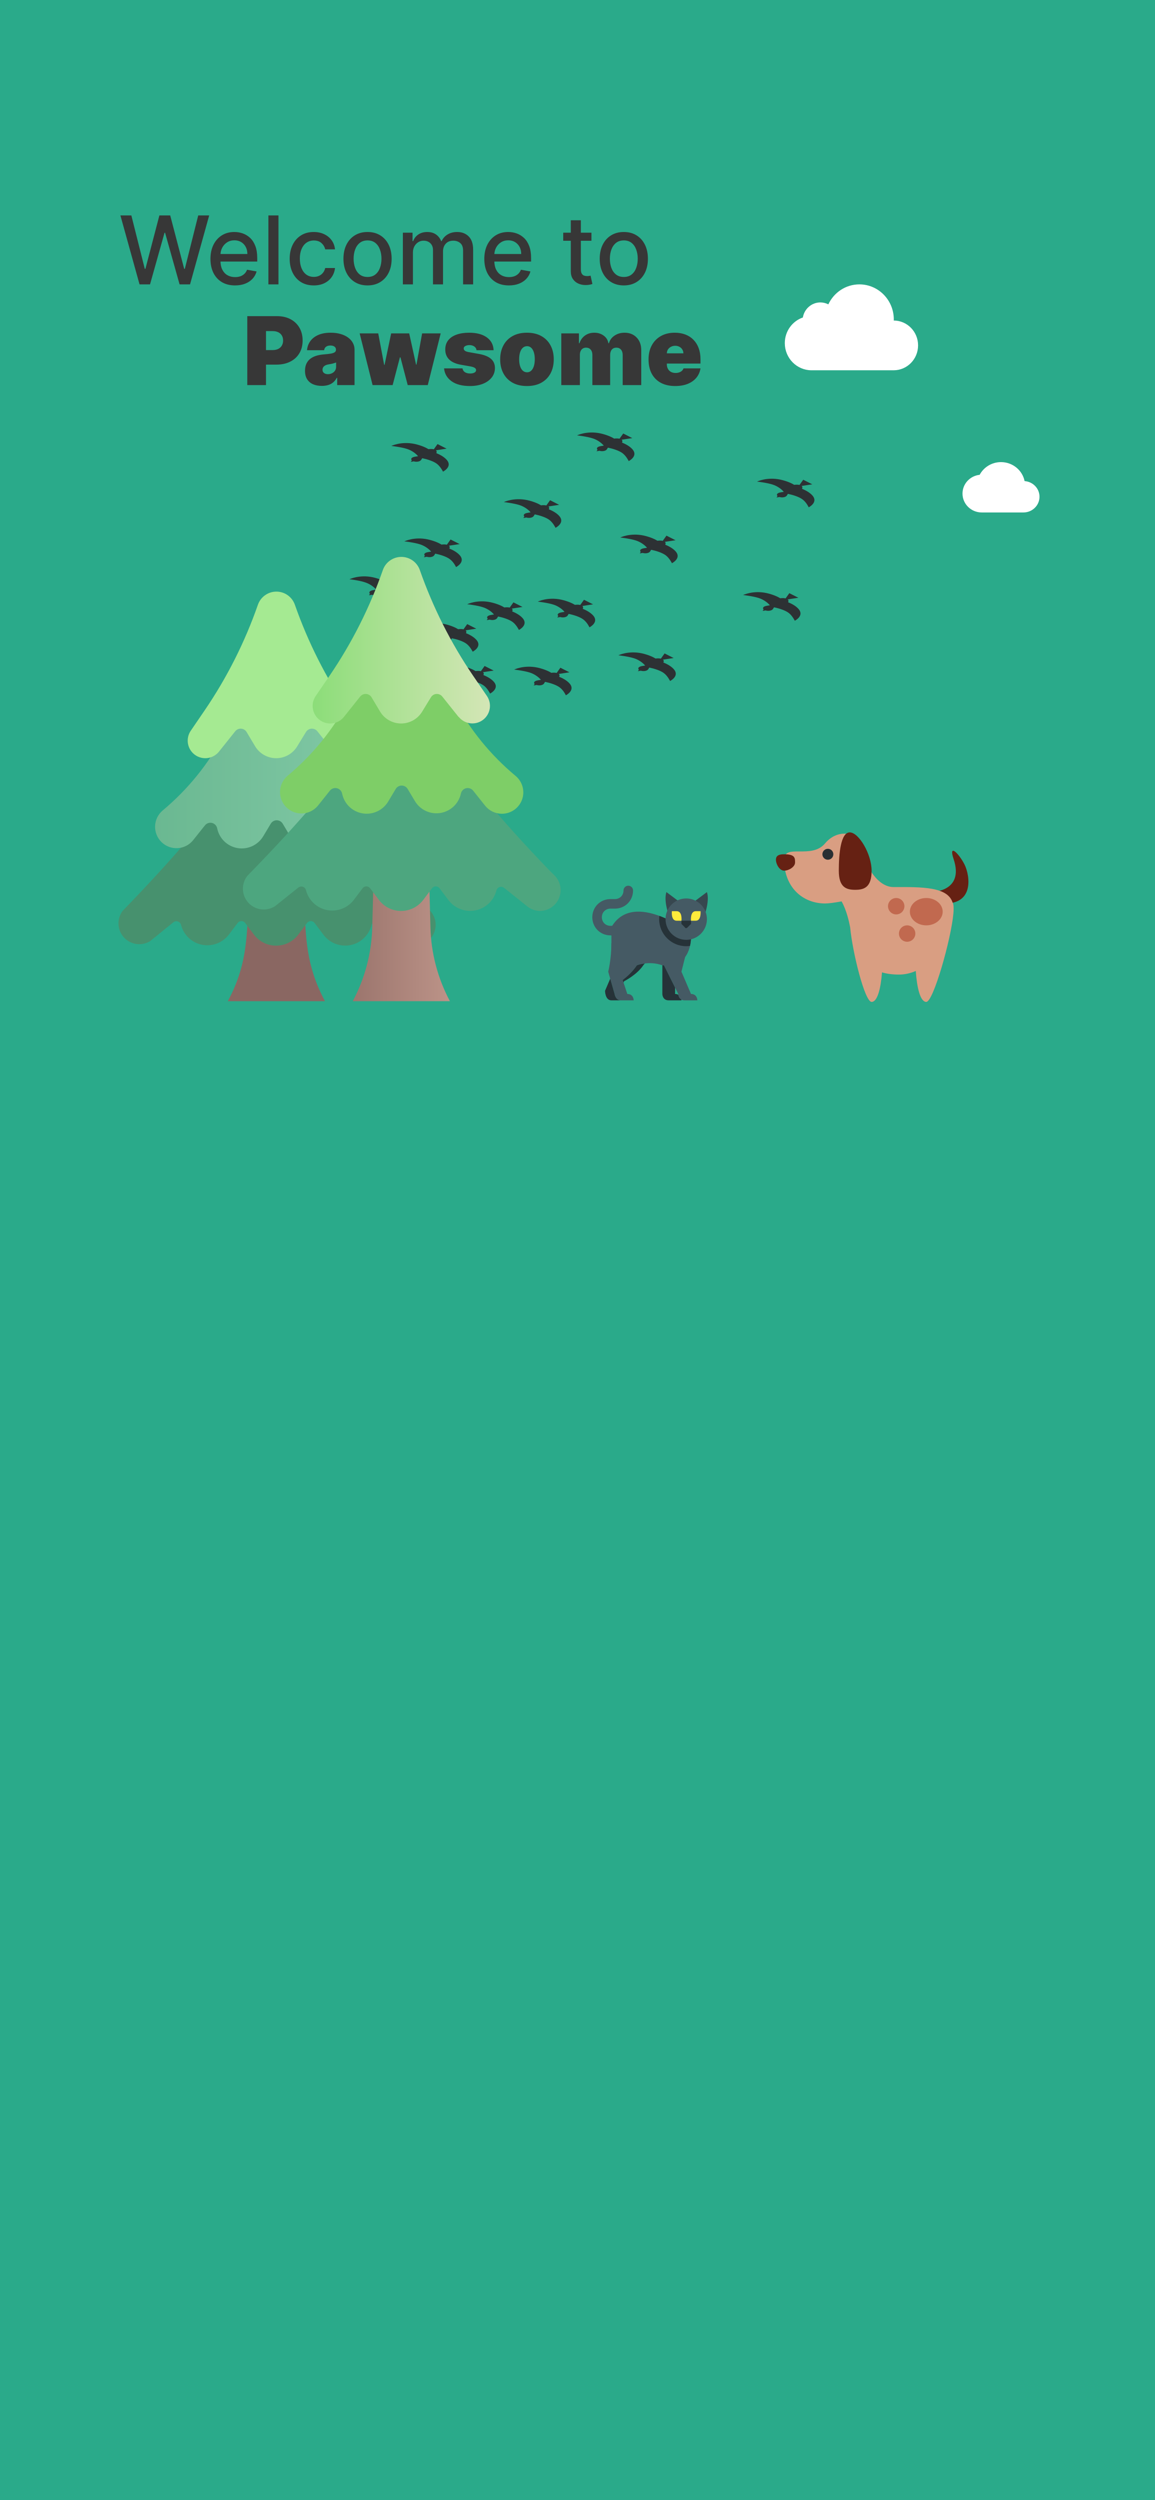 <svg width="390" height="844" viewBox="0 0 390 844" fill="none" xmlns="http://www.w3.org/2000/svg">
<rect x="0" y="0" width="390" height="844" fill="#333333" stroke="none"/>
<g clip-path="url(#clip0_14_158)">
    <defs>
        <linearGradient id="paint0_linear_14_158" x1="52.144" y1="257.13" x2="134.508" y2="257.13" gradientUnits="userSpaceOnUse">
            <stop stop-color="#6AB891"/>
            <stop offset="1" stop-color="#85CBA9"/>
        </linearGradient>
        <linearGradient id="paint1_linear_14_158" x1="119.109" y1="316.899" x2="151.923" y2="316.899" gradientUnits="userSpaceOnUse">
            <stop stop-color="#9B756D"/>
            <stop offset="1" stop-color="#BC9388"/>
        </linearGradient>
        <linearGradient id="paint2_linear_14_158" x1="105.608" y1="216.112" x2="165.424" y2="216.112" gradientUnits="userSpaceOnUse">
            <stop stop-color="#8CDD79"/>
            <stop offset="1" stop-color="#D4E6B6"/>
        </linearGradient>
        <clipPath id="clip0_14_158">
            <rect width="390" height="844" fill="white"/>
        </clipPath>
    </defs>
<rect width="390" height="844" fill="white"/>
<rect width="390" height="844" fill="#2AAA8A"/>
<path d="M301.782 108.204C301.782 108.083 301.802 107.963 301.802 107.842C301.802 101.297 296.597 96 290.177 96C285.546 96 281.567 98.759 279.699 102.747C278.885 102.334 277.971 102.092 277.006 102.092C274.042 102.092 271.571 104.297 271.098 107.177C267.542 108.406 265 111.819 265 115.837C265 120.892 269.029 124.99 273.992 125H301.792C306.333 124.98 310 121.224 310 116.602C310.01 111.97 306.323 108.214 301.782 108.204V108.204Z" fill="white"/>
<path d="M345.968 162.412C345.231 158.757 341.943 156 338 156C334.869 156 332.155 157.742 330.796 160.287C327.54 160.632 325 163.337 325 166.625C325 170.147 327.909 173 331.5 173H345.583C348.573 173 351 170.62 351 167.688C351 164.882 348.774 162.609 345.968 162.412Z" fill="white"/>
<path d="M134.694 227.383C133.561 226.502 131.422 225.831 129.786 225.495C129.577 225.495 129.535 226.124 128.947 226.418C128.402 226.712 127.521 226.754 126.892 226.544L125.886 226.712L126.221 226.208C125.886 225.873 125.969 225.453 126.515 225.202C127.102 224.908 128.36 224.866 128.318 224.782C127.647 223.985 126.305 222.895 124.585 222.349C122.698 221.678 119.342 221.301 119.342 221.301C119.342 221.301 122.656 219.665 127.228 220.63C129.661 221.175 131.212 221.972 131.884 222.391C132.555 222.307 133.184 222.307 133.687 222.433L134.945 220.672L138.007 222.224L134.358 222.769C134.652 223.021 134.694 223.356 134.484 223.734C135.323 224.069 137.001 224.824 138.049 226.041C140.021 228.347 136.749 229.983 136.749 229.983C136.749 229.983 135.994 228.306 134.694 227.383V227.383Z" fill="#2D3134"/>
<path d="M189.012 232.081C187.879 231.2 185.74 230.529 184.104 230.193C183.894 230.193 183.853 230.822 183.265 231.116C182.72 231.409 181.839 231.451 181.21 231.242L180.203 231.409L180.539 230.906C180.203 230.571 180.287 230.151 180.833 229.899C181.42 229.606 182.678 229.564 182.636 229.48C181.965 228.683 180.623 227.592 178.903 227.047C176.974 226.418 173.618 226.041 173.618 226.041C173.618 226.041 176.932 224.405 181.504 225.369C183.936 225.915 185.488 226.712 186.159 227.131C186.831 227.047 187.46 227.047 187.963 227.173L189.221 225.411L192.283 226.963L188.676 227.509C188.97 227.76 189.012 228.096 188.802 228.473C189.641 228.809 191.319 229.564 192.367 230.78C194.339 233.087 191.067 234.723 191.067 234.723C191.067 234.723 190.312 233.045 189.012 232.081V232.081Z" fill="#2D3134"/>
<path d="M133.394 201.587C132.261 200.748 130.08 200.035 128.486 199.741C128.276 199.741 128.234 200.371 127.647 200.664C127.102 200.958 126.221 201 125.592 200.79L124.585 200.958L124.921 200.455C124.585 200.119 124.669 199.7 125.214 199.448C125.802 199.154 127.06 199.112 127.018 199.028C126.347 198.231 125.005 197.141 123.285 196.596C121.356 195.925 118 195.547 118 195.547C118 195.547 121.314 193.911 125.886 194.876C128.318 195.421 129.87 196.218 130.541 196.638C131.212 196.554 131.842 196.554 132.345 196.68L133.603 194.918L136.665 196.47L133.058 197.015C133.352 197.267 133.394 197.602 133.184 197.98C134.023 198.315 135.7 199.07 136.749 200.287C138.72 202.594 135.449 204.229 135.449 204.229C135.449 204.229 134.652 202.552 133.394 201.587V201.587Z" fill="#2D3134"/>
<path d="M173.157 210.018C172.024 209.137 169.885 208.466 168.249 208.13C168.04 208.13 167.998 208.76 167.41 209.053C166.865 209.347 165.984 209.389 165.355 209.179L164.348 209.347L164.684 208.843C164.348 208.508 164.432 208.088 164.978 207.837C165.565 207.543 166.823 207.501 166.781 207.417C166.11 206.62 164.768 205.53 163.048 204.985C161.119 204.355 157.763 203.978 157.763 203.978C157.763 203.978 161.077 202.342 165.649 203.307C168.081 203.852 169.633 204.649 170.305 205.068C170.976 204.985 171.605 204.985 172.108 205.11L173.366 203.349L176.428 204.901L172.821 205.446C173.115 205.698 173.157 206.033 172.947 206.411C173.786 206.746 175.464 207.501 176.512 208.718C178.484 211.025 175.212 212.66 175.212 212.66C175.212 212.66 174.415 210.983 173.157 210.018V210.018Z" fill="#2D3134"/>
<path d="M157.553 217.358C156.421 216.477 154.282 215.806 152.646 215.471C152.436 215.471 152.394 216.1 151.807 216.393C151.262 216.687 150.381 216.729 149.752 216.519L148.745 216.687L149.081 216.184C148.745 215.848 148.829 215.429 149.374 215.177C149.962 214.883 151.22 214.841 151.178 214.758C150.507 213.961 149.165 212.87 147.445 212.325C145.515 211.696 142.16 211.318 142.16 211.318C142.16 211.318 145.474 209.682 150.045 210.647C152.478 211.192 154.03 211.989 154.701 212.409C155.372 212.325 156.002 212.325 156.505 212.451L157.763 210.689L160.825 212.241L157.218 212.786C157.512 213.038 157.553 213.373 157.344 213.751C158.183 214.086 159.86 214.841 160.909 216.058C162.88 218.365 159.609 220.001 159.609 220.001C159.609 220.001 158.812 218.323 157.553 217.358V217.358Z" fill="#2D3134"/>
<path d="M163.426 231.493C162.293 230.612 160.154 229.941 158.518 229.606C158.308 229.606 158.267 230.235 157.679 230.529C157.134 230.822 156.253 230.864 155.624 230.654L154.617 230.822L154.953 230.319C154.617 229.983 154.701 229.564 155.247 229.312C155.834 229.019 157.092 228.977 157.05 228.893C156.379 228.096 155.037 227.005 153.317 226.46C151.388 225.831 148.032 225.453 148.032 225.453C148.032 225.453 151.346 223.817 155.918 224.782C158.35 225.327 159.902 226.124 160.573 226.544C161.245 226.46 161.874 226.46 162.377 226.586L163.635 224.824L166.697 226.376L163.09 226.921C163.384 227.173 163.426 227.509 163.216 227.886C164.055 228.222 165.733 228.977 166.781 230.193C168.753 232.5 165.481 234.136 165.481 234.136C165.481 234.136 164.684 232.458 163.426 231.493V231.493Z" fill="#2D3134"/>
<path d="M151.933 188.794C150.8 187.913 148.661 187.242 147.025 186.907C146.816 186.907 146.774 187.536 146.187 187.829C145.641 188.123 144.76 188.165 144.131 187.955L143.125 188.123L143.46 187.62C143.125 187.284 143.209 186.865 143.754 186.613C144.341 186.319 145.599 186.277 145.557 186.193C144.886 185.397 143.544 184.306 141.824 183.761C139.895 183.132 136.539 182.754 136.539 182.754C136.539 182.754 139.853 181.118 144.425 182.083C146.858 182.628 148.41 183.425 149.081 183.845C149.752 183.761 150.381 183.761 150.884 183.887L152.143 182.125L155.205 183.677L151.597 184.222C151.891 184.474 151.933 184.809 151.723 185.187C152.562 185.522 154.24 186.277 155.288 187.494C157.26 189.801 153.988 191.437 153.988 191.437C153.988 191.437 153.233 189.759 151.933 188.794V188.794Z" fill="#2D3134"/>
<path d="M224.203 227.257C223.07 226.376 220.931 225.705 219.295 225.369C219.086 225.369 219.044 225.999 218.457 226.292C217.911 226.586 217.03 226.628 216.401 226.418L215.395 226.586L215.73 226.082C215.395 225.747 215.478 225.327 216.024 225.076C216.611 224.782 217.869 224.74 217.827 224.656C217.156 223.859 215.814 222.769 214.094 222.224C212.165 221.594 208.809 221.217 208.809 221.217C208.809 221.217 212.123 219.581 216.695 220.546C219.128 221.091 220.68 221.888 221.351 222.308C222.022 222.224 222.651 222.224 223.154 222.349L224.413 220.588L227.475 222.14L223.867 222.685C224.161 222.937 224.203 223.272 223.993 223.65C224.832 223.985 226.51 224.74 227.558 225.957C229.53 228.264 226.258 229.899 226.258 229.899C226.258 229.899 225.461 228.222 224.203 227.257V227.257Z" fill="#2D3134"/>
<path d="M147.529 156.581C146.396 155.7 144.257 155.029 142.621 154.693C142.412 154.693 142.37 155.323 141.782 155.616C141.237 155.91 140.356 155.952 139.727 155.742L138.72 155.91L139.056 155.406C138.72 155.071 138.804 154.651 139.35 154.4C139.937 154.106 141.195 154.064 141.153 153.98C140.482 153.183 139.14 152.093 137.42 151.548C135.491 150.918 132.135 150.541 132.135 150.541C132.135 150.541 135.449 148.905 140.021 149.87C142.453 150.415 144.005 151.212 144.677 151.631C145.348 151.548 145.977 151.548 146.48 151.673L147.738 149.912L150.8 151.464L147.193 152.009C147.487 152.261 147.529 152.596 147.319 152.974C148.158 153.309 149.836 154.064 150.884 155.281C152.856 157.588 149.584 159.223 149.584 159.223C149.584 159.223 148.787 157.546 147.529 156.581V156.581Z" fill="#2D3134"/>
<path d="M210.235 153.016C209.103 152.135 206.964 151.464 205.328 151.128C205.118 151.128 205.076 151.757 204.489 152.051C203.944 152.344 203.063 152.386 202.434 152.177L201.427 152.344L201.763 151.841C201.427 151.506 201.511 151.086 202.056 150.834C202.643 150.541 203.902 150.499 203.86 150.415C203.189 149.618 201.847 148.528 200.127 147.982C198.197 147.353 194.842 146.976 194.842 146.976C194.842 146.976 198.155 145.34 202.727 146.305C205.16 146.85 206.712 147.647 207.383 148.066C208.054 147.982 208.683 147.982 209.187 148.108L210.445 146.346L213.507 147.898L209.9 148.444C210.193 148.695 210.235 149.031 210.026 149.408C210.865 149.744 212.542 150.499 213.591 151.715C215.562 154.022 212.291 155.658 212.291 155.658C212.291 155.658 211.494 153.98 210.235 153.016V153.016Z" fill="#2D3134"/>
<path d="M271.013 168.619C269.88 167.738 267.741 167.067 266.105 166.731C265.895 166.731 265.854 167.361 265.266 167.654C264.721 167.948 263.84 167.99 263.211 167.78L262.204 167.948L262.54 167.444C262.204 167.109 262.288 166.689 262.834 166.438C263.421 166.144 264.679 166.102 264.637 166.018C263.966 165.221 262.624 164.131 260.904 163.586C258.975 162.956 255.619 162.579 255.619 162.579C255.619 162.579 258.933 160.943 263.505 161.908C265.937 162.453 267.489 163.25 268.16 163.669C268.832 163.586 269.461 163.586 269.964 163.711L271.222 161.95L274.284 163.502L270.677 164.047C270.971 164.299 271.013 164.634 270.803 165.012C271.642 165.347 273.32 166.102 274.368 167.319C276.34 169.626 273.068 171.261 273.068 171.261C273.068 171.261 272.313 169.584 271.013 168.619V168.619Z" fill="#2D3134"/>
<path d="M266.315 206.914C265.182 206.033 263.043 205.362 261.407 205.027C261.198 205.027 261.156 205.656 260.569 205.949C260.023 206.243 259.142 206.285 258.513 206.075L257.507 206.243L257.842 205.74C257.507 205.404 257.591 204.985 258.136 204.733C258.723 204.439 259.981 204.397 259.939 204.313C259.268 203.517 257.926 202.426 256.206 201.881C254.277 201.252 250.921 200.874 250.921 200.874C250.921 200.874 254.235 199.238 258.807 200.203C261.24 200.748 262.792 201.545 263.463 201.965C264.134 201.881 264.763 201.881 265.266 202.007L266.525 200.245L269.587 201.797L265.979 202.342C266.273 202.594 266.315 202.929 266.105 203.307C266.944 203.642 268.622 204.397 269.67 205.614C271.642 207.921 268.37 209.557 268.37 209.557C268.37 209.557 267.573 207.879 266.315 206.914V206.914Z" fill="#2D3134"/>
<path d="M224.832 187.494C223.7 186.613 221.56 185.942 219.925 185.606C219.715 185.606 219.673 186.235 219.086 186.529C218.54 186.823 217.66 186.865 217.03 186.655L216.024 186.823L216.359 186.319C216.024 185.984 216.108 185.564 216.653 185.313C217.24 185.019 218.498 184.977 218.456 184.893C217.785 184.096 216.443 183.006 214.723 182.46C212.794 181.831 209.438 181.454 209.438 181.454C209.438 181.454 212.752 179.818 217.324 180.783C219.757 181.328 221.309 182.125 221.98 182.544C222.651 182.46 223.28 182.46 223.783 182.586L225.042 180.825L228.104 182.377L224.496 182.922C224.79 183.173 224.832 183.509 224.622 183.887C225.461 184.222 227.139 184.977 228.188 186.193C230.159 188.5 226.887 190.136 226.887 190.136C226.887 190.136 226.09 188.458 224.832 187.494Z" fill="#2D3134"/>
<path d="M185.53 175.54C184.398 174.659 182.259 173.988 180.623 173.652C180.413 173.652 180.371 174.281 179.784 174.575C179.239 174.869 178.358 174.91 177.729 174.701L176.722 174.869L177.058 174.365C176.722 174.03 176.806 173.61 177.351 173.359C177.938 173.065 179.197 173.023 179.155 172.939C178.484 172.142 177.141 171.052 175.422 170.506C173.492 169.877 170.137 169.5 170.137 169.5C170.137 169.5 173.45 167.864 178.022 168.829C180.455 169.374 182.007 170.171 182.678 170.59C183.349 170.506 183.978 170.506 184.482 170.632L185.74 168.871L188.802 170.422L185.195 170.968C185.488 171.219 185.53 171.555 185.321 171.932C186.159 172.268 187.837 173.023 188.886 174.239C190.857 176.546 187.586 178.182 187.586 178.182C187.586 178.182 186.789 176.504 185.53 175.54V175.54Z" fill="#2D3134"/>
<path d="M196.981 209.137C195.849 208.256 193.709 207.585 192.074 207.25C191.864 207.25 191.822 207.879 191.235 208.172C190.689 208.466 189.809 208.508 189.179 208.298L188.173 208.466L188.508 207.963C188.173 207.627 188.257 207.208 188.802 206.956C189.389 206.662 190.647 206.62 190.605 206.537C189.934 205.74 188.592 204.649 186.872 204.104C184.943 203.475 181.587 203.097 181.587 203.097C181.587 203.097 184.901 201.461 189.473 202.426C191.906 202.971 193.458 203.768 194.129 204.188C194.8 204.104 195.429 204.104 195.932 204.23L197.191 202.468L200.253 204.02L196.645 204.565C196.939 204.817 196.981 205.152 196.771 205.53C197.61 205.865 199.288 206.62 200.337 207.837C202.308 210.144 199.036 211.78 199.036 211.78C199.036 211.78 198.281 210.102 196.981 209.137V209.137Z" fill="#2D3134"/>
<path d="M109.733 337.994H76.919C83.201 326.274 83.248 317.602 83.951 305.179H102.702C103.358 316.664 103.217 325.759 109.733 337.994Z" fill="#8A6762"/>
<path d="M140.204 319.243C138.629 319.235 137.102 318.698 135.868 317.719L128.016 311.437C127.804 311.268 127.554 311.155 127.287 311.108C127.021 311.061 126.747 311.081 126.49 311.168C126.233 311.254 126.003 311.403 125.819 311.602C125.635 311.801 125.504 312.042 125.437 312.305C125.014 313.979 124.127 315.5 122.876 316.692C121.626 317.884 120.065 318.699 118.372 319.042C116.679 319.385 114.924 319.242 113.308 318.631C111.693 318.02 110.283 316.964 109.241 315.586L106.241 311.602C106.093 311.398 105.899 311.233 105.675 311.119C105.451 311.004 105.203 310.945 104.952 310.945C104.7 310.945 104.453 311.004 104.229 311.119C104.004 311.233 103.811 311.398 103.663 311.602L100.663 315.586C99.787 316.724 98.662 317.646 97.373 318.28C96.085 318.914 94.668 319.244 93.233 319.244C91.797 319.244 90.38 318.914 89.092 318.28C87.803 317.646 86.678 316.724 85.802 315.586L82.802 311.602C82.654 311.398 82.46 311.233 82.236 311.119C82.012 311.004 81.764 310.945 81.513 310.945C81.262 310.945 81.014 311.004 80.79 311.119C80.566 311.233 80.372 311.398 80.224 311.602L77.224 315.586C76.169 316.936 74.757 317.964 73.148 318.552C71.54 319.14 69.798 319.266 68.121 318.914C66.445 318.563 64.9 317.749 63.663 316.564C62.425 315.379 61.545 313.871 61.121 312.211C61.055 311.948 60.924 311.707 60.74 311.508C60.556 311.309 60.325 311.16 60.069 311.074C59.812 310.988 59.538 310.967 59.272 311.014C59.005 311.061 58.754 311.175 58.543 311.344L50.691 317.719C49.298 318.568 47.653 318.906 46.038 318.676C44.422 318.445 42.938 317.66 41.838 316.455C40.738 315.25 40.092 313.7 40.009 312.07C39.926 310.441 40.413 308.833 41.386 307.523C60.629 287.6 66.958 279.397 86.295 255.958H100.358C117.117 276.232 126.586 288.186 142.97 305.179L145.314 307.523C146.211 308.527 146.802 309.767 147.016 311.096C147.23 312.425 147.057 313.788 146.519 315.022C145.981 316.257 145.1 317.311 143.98 318.059C142.861 318.807 141.55 319.218 140.204 319.243V319.243Z" fill="#47916E"/>
<path d="M127.266 286.428C126.181 286.427 125.11 286.182 124.132 285.712C123.154 285.241 122.295 284.557 121.617 283.709L117.562 278.623C117.283 278.276 116.91 278.015 116.488 277.872C116.066 277.729 115.612 277.709 115.179 277.814C114.746 277.92 114.352 278.147 114.043 278.469C113.735 278.791 113.524 279.194 113.437 279.631C113.077 281.27 112.237 282.765 111.025 283.926C109.813 285.087 108.283 285.861 106.629 286.15C104.976 286.439 103.274 286.23 101.74 285.549C100.206 284.868 98.909 283.746 98.014 282.326L95.459 278.061C95.252 277.711 94.957 277.421 94.603 277.22C94.25 277.019 93.85 276.913 93.443 276.913C93.037 276.913 92.637 277.019 92.284 277.22C91.93 277.421 91.635 277.711 91.428 278.061L88.873 282.326C87.992 283.786 86.692 284.946 85.141 285.654C83.59 286.362 81.861 286.585 80.181 286.294C78.501 286.002 76.948 285.21 75.727 284.021C74.505 282.833 73.67 281.302 73.333 279.631C73.245 279.194 73.035 278.791 72.726 278.469C72.418 278.147 72.024 277.92 71.591 277.814C71.158 277.709 70.704 277.729 70.282 277.872C69.859 278.015 69.487 278.276 69.208 278.623L65.153 283.709C64.517 284.48 63.728 285.111 62.836 285.561C61.944 286.012 60.968 286.272 59.97 286.326C58.972 286.379 57.974 286.225 57.039 285.873C56.104 285.521 55.252 284.978 54.537 284.28C53.822 283.582 53.261 282.742 52.887 281.815C52.514 280.889 52.336 279.894 52.367 278.895C52.398 277.897 52.635 276.915 53.065 276.013C53.495 275.111 54.107 274.307 54.863 273.654C63.316 266.617 70.322 258.003 75.489 248.293L86.295 227.831H100.358L111.28 248.293C116.448 258.003 123.453 266.617 131.907 273.654C133.051 274.604 133.874 275.884 134.264 277.32C134.653 278.755 134.589 280.276 134.081 281.674C133.573 283.072 132.646 284.279 131.426 285.13C130.206 285.981 128.753 286.435 127.266 286.428V286.428Z" fill="url(#paint0_linear_14_158)"/>
<path d="M112.64 253.731L107.155 246.863C106.919 246.567 106.615 246.333 106.268 246.18C105.922 246.027 105.543 245.961 105.166 245.986C104.788 246.011 104.422 246.128 104.099 246.326C103.776 246.523 103.506 246.796 103.311 247.121L100.358 251.95C99.619 253.172 98.577 254.184 97.333 254.886C96.089 255.588 94.684 255.957 93.256 255.957C91.827 255.957 90.423 255.588 89.179 254.886C87.934 254.184 86.893 253.172 86.154 251.95L83.271 247.121C83.076 246.796 82.806 246.523 82.483 246.326C82.16 246.128 81.794 246.011 81.416 245.986C81.039 245.961 80.66 246.027 80.314 246.18C79.967 246.333 79.663 246.567 79.427 246.863L73.942 253.731C72.986 254.929 71.602 255.709 70.082 255.909C68.563 256.109 67.025 255.713 65.791 254.803C64.557 253.894 63.723 252.542 63.464 251.031C63.206 249.52 63.542 247.968 64.403 246.699L69.09 239.832C76.633 228.775 82.685 216.773 87.091 204.134C87.546 202.844 88.39 201.726 89.506 200.935C90.623 200.144 91.958 199.719 93.326 199.719C94.695 199.719 96.029 200.144 97.146 200.935C98.263 201.726 99.106 202.844 99.561 204.134C103.984 216.754 110.027 228.746 117.539 239.808L122.226 246.676C123.087 247.944 123.423 249.497 123.165 251.007C122.906 252.518 122.072 253.87 120.838 254.78C119.604 255.689 118.066 256.085 116.546 255.886C115.027 255.686 113.643 254.905 112.687 253.708L112.64 253.731Z" fill="#A5EA92"/>
<path d="M151.923 337.994H119.109C123.221 330.292 125.476 321.736 125.695 313.008L126.141 295.804H144.892L145.337 313.008C145.548 321.737 147.804 330.295 151.923 337.994V337.994Z" fill="url(#paint1_linear_14_158)"/>
<path d="M182.394 307.523C180.818 307.515 179.291 306.979 178.058 306L170.206 299.718C169.994 299.549 169.744 299.436 169.477 299.388C169.21 299.341 168.936 299.362 168.68 299.448C168.423 299.534 168.192 299.684 168.008 299.882C167.825 300.081 167.694 300.323 167.627 300.585C167.204 302.26 166.316 303.781 165.066 304.973C163.816 306.165 162.255 306.979 160.562 307.322C158.869 307.665 157.113 307.523 155.498 306.912C153.882 306.3 152.473 305.245 151.431 303.867L148.431 299.882C148.283 299.679 148.089 299.513 147.865 299.399C147.641 299.285 147.393 299.225 147.142 299.225C146.89 299.225 146.642 299.285 146.418 299.399C146.194 299.513 146 299.679 145.853 299.882L142.852 303.867C141.977 305.005 140.851 305.926 139.563 306.56C138.275 307.195 136.858 307.524 135.422 307.524C133.986 307.524 132.57 307.195 131.281 306.56C129.993 305.926 128.868 305.005 127.992 303.867L124.992 299.882C124.844 299.679 124.65 299.513 124.426 299.399C124.202 299.285 123.954 299.225 123.703 299.225C123.451 299.225 123.204 299.285 122.98 299.399C122.755 299.513 122.562 299.679 122.414 299.882L119.414 303.867C118.359 305.217 116.947 306.244 115.338 306.833C113.729 307.421 111.988 307.546 110.311 307.195C108.634 306.844 107.09 306.029 105.852 304.844C104.615 303.659 103.735 302.151 103.311 300.491V300.491C103.245 300.229 103.114 299.987 102.93 299.789C102.746 299.59 102.515 299.441 102.259 299.354C102.002 299.268 101.728 299.248 101.461 299.295C101.195 299.342 100.944 299.455 100.733 299.624L92.881 305.906C91.486 306.811 89.816 307.193 88.166 306.983C86.517 306.774 84.995 305.987 83.871 304.761C82.747 303.536 82.094 301.952 82.026 300.291C81.96 298.63 82.484 296.998 83.505 295.687C102.819 275.881 109.147 267.677 128.484 244.238H142.548C159.306 264.513 168.776 276.467 185.16 293.46L187.503 295.804C188.401 296.807 188.992 298.047 189.206 299.377C189.42 300.706 189.247 302.069 188.709 303.303C188.171 304.537 187.29 305.591 186.17 306.339C185.051 307.087 183.74 307.498 182.394 307.523V307.523Z" fill="#4DA67F"/>
<path d="M169.456 274.709C168.37 274.708 167.299 274.463 166.322 273.992C165.344 273.522 164.485 272.837 163.807 271.99L159.752 266.904C159.473 266.556 159.1 266.296 158.678 266.152C158.256 266.009 157.802 265.989 157.369 266.095C156.936 266.201 156.542 266.428 156.233 266.75C155.925 267.071 155.714 267.474 155.627 267.912C155.266 269.551 154.427 271.046 153.215 272.207C152.002 273.368 150.472 274.142 148.819 274.431C147.166 274.72 145.464 274.51 143.93 273.83C142.396 273.149 141.099 272.027 140.204 270.607L137.649 266.341C137.442 265.991 137.147 265.702 136.793 265.5C136.44 265.299 136.04 265.193 135.633 265.193C135.227 265.193 134.827 265.299 134.473 265.5C134.12 265.702 133.825 265.991 133.618 266.341L131.063 270.607C130.182 272.067 128.881 273.227 127.33 273.935C125.779 274.643 124.051 274.866 122.371 274.574C120.691 274.283 119.138 273.491 117.916 272.302C116.694 271.113 115.86 269.583 115.523 267.912C115.435 267.474 115.225 267.071 114.916 266.75C114.608 266.428 114.214 266.201 113.781 266.095C113.348 265.989 112.894 266.009 112.471 266.152C112.049 266.296 111.677 266.556 111.398 266.904L107.343 271.99C106.707 272.761 105.918 273.392 105.026 273.842C104.134 274.292 103.158 274.552 102.16 274.606C101.162 274.66 100.164 274.506 99.229 274.153C98.294 273.801 97.442 273.259 96.727 272.56C96.012 271.862 95.451 271.023 95.077 270.096C94.703 269.169 94.526 268.175 94.557 267.176C94.588 266.177 94.825 265.196 95.255 264.293C95.684 263.391 96.297 262.588 97.053 261.935C105.506 254.897 112.512 246.284 117.679 236.574L128.484 216.112H142.548L153.47 236.574C158.638 246.284 165.643 254.897 174.096 261.935C175.241 262.885 176.064 264.165 176.453 265.6C176.843 267.036 176.779 268.557 176.271 269.955C175.763 271.353 174.836 272.56 173.616 273.411C172.396 274.262 170.943 274.715 169.456 274.709V274.709Z" fill="#7ECE67"/>
<path d="M154.83 242.012L149.345 235.144C149.109 234.848 148.805 234.613 148.458 234.461C148.112 234.308 147.733 234.241 147.355 234.267C146.978 234.292 146.612 234.408 146.289 234.606C145.966 234.804 145.695 235.077 145.501 235.402L142.548 240.23C141.809 241.453 140.767 242.464 139.523 243.166C138.279 243.868 136.874 244.237 135.446 244.237C134.017 244.237 132.613 243.868 131.369 243.166C130.124 242.464 129.082 241.453 128.344 240.23L125.461 235.402C125.266 235.077 124.996 234.804 124.673 234.606C124.35 234.408 123.984 234.292 123.606 234.267C123.228 234.241 122.85 234.308 122.504 234.461C122.157 234.613 121.853 234.848 121.617 235.144L116.132 242.012C115.175 243.209 113.792 243.99 112.272 244.19C110.753 244.389 109.215 243.993 107.981 243.084C106.747 242.174 105.913 240.822 105.654 239.311C105.395 237.801 105.732 236.248 106.593 234.98L111.28 228.112C118.823 217.056 124.875 205.053 129.281 192.415C129.736 191.124 130.579 190.006 131.696 189.216C132.813 188.425 134.148 188 135.516 188C136.884 188 138.219 188.425 139.336 189.216C140.453 190.006 141.296 191.124 141.751 192.415C146.174 205.034 152.217 217.026 159.728 228.089L164.416 234.956C165.277 236.225 165.613 237.777 165.354 239.288C165.096 240.799 164.262 242.151 163.028 243.06C161.794 243.97 160.256 244.366 158.736 244.166C157.217 243.966 155.833 243.186 154.877 241.988L154.83 242.012Z" fill="url(#paint2_linear_14_158)"/>
<path d="M83.5 130V106.727H93.546C95.273 106.727 96.784 107.068 98.079 107.75C99.375 108.432 100.383 109.39 101.102 110.625C101.822 111.86 102.182 113.303 102.182 114.955C102.182 116.621 101.811 118.064 101.068 119.284C100.333 120.504 99.299 121.443 97.966 122.102C96.64 122.761 95.091 123.091 93.318 123.091H87.318V118.182H92.046C92.788 118.182 93.421 118.053 93.943 117.795C94.474 117.53 94.879 117.155 95.159 116.67C95.447 116.186 95.591 115.614 95.591 114.955C95.591 114.288 95.447 113.72 95.159 113.25C94.879 112.773 94.474 112.409 93.943 112.159C93.421 111.902 92.788 111.773 92.046 111.773H89.818V130H83.5ZM108.673 130.273C107.56 130.273 106.575 130.091 105.719 129.727C104.87 129.356 104.204 128.795 103.719 128.045C103.234 127.295 102.991 126.341 102.991 125.182C102.991 124.227 103.154 123.413 103.48 122.739C103.806 122.057 104.26 121.5 104.844 121.068C105.427 120.636 106.105 120.307 106.878 120.08C107.658 119.852 108.499 119.705 109.401 119.636C110.378 119.561 111.162 119.47 111.753 119.364C112.351 119.25 112.783 119.095 113.048 118.898C113.313 118.693 113.446 118.424 113.446 118.091V118.045C113.446 117.591 113.272 117.242 112.923 117C112.575 116.758 112.128 116.636 111.582 116.636C110.984 116.636 110.495 116.769 110.116 117.034C109.745 117.292 109.522 117.689 109.446 118.227H103.673C103.749 117.167 104.086 116.189 104.685 115.295C105.291 114.394 106.173 113.674 107.332 113.136C108.491 112.591 109.938 112.318 111.673 112.318C112.923 112.318 114.045 112.466 115.037 112.761C116.029 113.049 116.874 113.455 117.571 113.977C118.268 114.492 118.798 115.098 119.162 115.795C119.533 116.485 119.719 117.235 119.719 118.045V130H113.855V127.545H113.719C113.37 128.197 112.946 128.723 112.446 129.125C111.954 129.527 111.389 129.818 110.753 130C110.124 130.182 109.431 130.273 108.673 130.273ZM110.719 126.318C111.196 126.318 111.643 126.22 112.06 126.023C112.484 125.826 112.829 125.542 113.094 125.17C113.359 124.799 113.491 124.348 113.491 123.818V122.364C113.325 122.432 113.147 122.496 112.957 122.557C112.776 122.617 112.579 122.674 112.366 122.727C112.162 122.78 111.942 122.83 111.707 122.875C111.48 122.92 111.241 122.962 110.991 123C110.507 123.076 110.109 123.201 109.798 123.375C109.495 123.542 109.268 123.75 109.116 124C108.973 124.242 108.901 124.515 108.901 124.818C108.901 125.303 109.071 125.674 109.412 125.932C109.753 126.189 110.188 126.318 110.719 126.318ZM125.807 130L121.443 112.545H127.716L129.716 123.182H129.852L132.08 112.545H138.17L140.489 123.091H140.625L142.534 112.545H148.807L144.443 130H137.67L135.216 120.636H135.034L132.58 130H125.807ZM166.67 118.227H160.898C160.867 117.871 160.742 117.564 160.523 117.307C160.303 117.049 160.019 116.852 159.67 116.716C159.33 116.572 158.951 116.5 158.534 116.5C157.996 116.5 157.534 116.598 157.148 116.795C156.761 116.992 156.572 117.273 156.58 117.636C156.572 117.894 156.682 118.133 156.909 118.352C157.144 118.572 157.595 118.742 158.261 118.864L161.807 119.5C163.595 119.826 164.924 120.375 165.795 121.148C166.674 121.913 167.117 122.939 167.125 124.227C167.117 125.47 166.746 126.549 166.011 127.466C165.284 128.375 164.288 129.08 163.023 129.58C161.765 130.072 160.33 130.318 158.716 130.318C156.049 130.318 153.962 129.773 152.455 128.682C150.955 127.591 150.117 126.152 149.943 124.364H156.17C156.254 124.917 156.527 125.345 156.989 125.648C157.458 125.943 158.049 126.091 158.761 126.091C159.337 126.091 159.811 125.992 160.182 125.795C160.561 125.598 160.754 125.318 160.761 124.955C160.754 124.621 160.587 124.356 160.261 124.159C159.943 123.962 159.443 123.803 158.761 123.682L155.67 123.136C153.89 122.826 152.557 122.235 151.67 121.364C150.784 120.492 150.345 119.371 150.352 118C150.345 116.788 150.663 115.761 151.307 114.92C151.958 114.072 152.886 113.428 154.091 112.989C155.303 112.542 156.739 112.318 158.398 112.318C160.92 112.318 162.909 112.841 164.364 113.886C165.826 114.932 166.595 116.379 166.67 118.227ZM177.938 130.318C176.044 130.318 174.422 129.943 173.074 129.193C171.725 128.436 170.691 127.383 169.972 126.034C169.252 124.678 168.892 123.106 168.892 121.318C168.892 119.53 169.252 117.962 169.972 116.614C170.691 115.258 171.725 114.205 173.074 113.455C174.422 112.697 176.044 112.318 177.938 112.318C179.831 112.318 181.453 112.697 182.801 113.455C184.15 114.205 185.184 115.258 185.903 116.614C186.623 117.962 186.983 119.53 186.983 121.318C186.983 123.106 186.623 124.678 185.903 126.034C185.184 127.383 184.15 128.436 182.801 129.193C181.453 129.943 179.831 130.318 177.938 130.318ZM177.983 125.682C178.513 125.682 178.972 125.504 179.358 125.148C179.744 124.792 180.044 124.284 180.256 123.625C180.468 122.966 180.574 122.182 180.574 121.273C180.574 120.356 180.468 119.572 180.256 118.92C180.044 118.261 179.744 117.754 179.358 117.398C178.972 117.042 178.513 116.864 177.983 116.864C177.422 116.864 176.941 117.042 176.54 117.398C176.138 117.754 175.831 118.261 175.619 118.92C175.407 119.572 175.301 120.356 175.301 121.273C175.301 122.182 175.407 122.966 175.619 123.625C175.831 124.284 176.138 124.792 176.54 125.148C176.941 125.504 177.422 125.682 177.983 125.682ZM189.528 130V112.545H195.483V115.864H195.665C196.028 114.773 196.65 113.909 197.528 113.273C198.407 112.636 199.453 112.318 200.665 112.318C201.892 112.318 202.949 112.644 203.835 113.295C204.722 113.939 205.256 114.795 205.438 115.864H205.619C205.915 114.795 206.544 113.939 207.506 113.295C208.468 112.644 209.597 112.318 210.892 112.318C212.566 112.318 213.922 112.856 214.96 113.932C216.006 115.008 216.528 116.439 216.528 118.227V130H210.256V119.818C210.256 119.053 210.063 118.455 209.676 118.023C209.29 117.583 208.771 117.364 208.119 117.364C207.475 117.364 206.964 117.583 206.585 118.023C206.214 118.455 206.028 119.053 206.028 119.818V130H200.028V119.818C200.028 119.053 199.835 118.455 199.449 118.023C199.063 117.583 198.544 117.364 197.892 117.364C197.46 117.364 197.089 117.462 196.778 117.659C196.468 117.856 196.225 118.14 196.051 118.511C195.884 118.875 195.801 119.311 195.801 119.818V130H189.528ZM227.986 130.318C226.122 130.318 224.516 129.962 223.168 129.25C221.827 128.53 220.793 127.5 220.065 126.159C219.346 124.811 218.986 123.197 218.986 121.318C218.986 119.515 219.349 117.939 220.077 116.591C220.804 115.242 221.83 114.193 223.156 113.443C224.482 112.693 226.046 112.318 227.849 112.318C229.168 112.318 230.361 112.523 231.429 112.932C232.497 113.341 233.41 113.936 234.168 114.716C234.925 115.489 235.509 116.428 235.918 117.534C236.327 118.64 236.531 119.886 236.531 121.273V122.727H220.94V119.273H230.759C230.751 118.773 230.622 118.333 230.372 117.955C230.13 117.568 229.8 117.269 229.384 117.057C228.974 116.837 228.509 116.727 227.986 116.727C227.478 116.727 227.012 116.837 226.588 117.057C226.164 117.269 225.823 117.564 225.565 117.943C225.315 118.322 225.183 118.765 225.168 119.273V123C225.168 123.561 225.285 124.061 225.52 124.5C225.755 124.939 226.092 125.284 226.531 125.534C226.971 125.784 227.501 125.909 228.122 125.909C228.554 125.909 228.948 125.848 229.304 125.727C229.668 125.606 229.978 125.432 230.236 125.205C230.493 124.97 230.683 124.689 230.804 124.364H236.531C236.334 125.576 235.868 126.629 235.134 127.523C234.399 128.409 233.425 129.098 232.213 129.591C231.009 130.076 229.599 130.318 227.986 130.318Z" fill="#373737"/>
<path d="M47.114 96L40.659 72.727H44.352L48.886 90.75H49.102L53.818 72.727H57.477L62.193 90.761H62.409L66.932 72.727H70.636L64.171 96H60.636L55.739 78.568H55.557L50.659 96H47.114ZM79.369 96.352C77.65 96.352 76.169 95.985 74.926 95.25C73.691 94.508 72.737 93.466 72.062 92.125C71.396 90.776 71.062 89.197 71.062 87.386C71.062 85.599 71.396 84.023 72.062 82.659C72.737 81.296 73.676 80.231 74.881 79.466C76.093 78.701 77.51 78.318 79.131 78.318C80.115 78.318 81.07 78.481 81.994 78.807C82.919 79.133 83.748 79.644 84.483 80.341C85.218 81.038 85.797 81.943 86.222 83.057C86.646 84.163 86.858 85.508 86.858 87.091V88.296H72.983V85.75H83.528C83.528 84.856 83.347 84.064 82.983 83.375C82.619 82.678 82.108 82.129 81.449 81.727C80.797 81.326 80.032 81.125 79.153 81.125C78.199 81.125 77.365 81.36 76.653 81.829C75.949 82.292 75.403 82.898 75.017 83.648C74.638 84.39 74.449 85.197 74.449 86.068V88.057C74.449 89.224 74.653 90.216 75.062 91.034C75.479 91.852 76.059 92.477 76.801 92.909C77.544 93.333 78.411 93.546 79.403 93.546C80.047 93.546 80.635 93.454 81.165 93.273C81.695 93.083 82.153 92.803 82.54 92.432C82.926 92.061 83.222 91.602 83.426 91.057L86.642 91.636C86.385 92.583 85.922 93.413 85.256 94.125C84.597 94.829 83.767 95.379 82.767 95.773C81.775 96.159 80.642 96.352 79.369 96.352ZM94.026 72.727V96H90.628V72.727H94.026ZM105.949 96.352C104.259 96.352 102.805 95.97 101.585 95.204C100.373 94.432 99.441 93.367 98.79 92.011C98.138 90.655 97.812 89.102 97.812 87.352C97.812 85.579 98.146 84.015 98.812 82.659C99.479 81.296 100.419 80.231 101.631 79.466C102.843 78.701 104.271 78.318 105.915 78.318C107.241 78.318 108.422 78.564 109.46 79.057C110.498 79.542 111.335 80.224 111.972 81.102C112.616 81.981 112.998 83.008 113.119 84.182H109.812C109.631 83.364 109.214 82.659 108.562 82.068C107.919 81.477 107.055 81.182 105.972 81.182C105.025 81.182 104.195 81.432 103.483 81.932C102.778 82.424 102.229 83.129 101.835 84.046C101.441 84.954 101.244 86.03 101.244 87.273C101.244 88.546 101.438 89.644 101.824 90.568C102.21 91.492 102.756 92.208 103.46 92.716C104.172 93.224 105.009 93.477 105.972 93.477C106.616 93.477 107.199 93.36 107.722 93.125C108.252 92.883 108.695 92.538 109.051 92.091C109.415 91.644 109.669 91.106 109.812 90.477H113.119C112.998 91.606 112.631 92.614 112.017 93.5C111.403 94.386 110.581 95.083 109.551 95.591C108.528 96.099 107.328 96.352 105.949 96.352ZM124.105 96.352C122.469 96.352 121.041 95.977 119.821 95.227C118.601 94.477 117.654 93.428 116.98 92.079C116.306 90.731 115.969 89.155 115.969 87.352C115.969 85.542 116.306 83.958 116.98 82.602C117.654 81.246 118.601 80.193 119.821 79.443C121.041 78.693 122.469 78.318 124.105 78.318C125.741 78.318 127.17 78.693 128.389 79.443C129.609 80.193 130.556 81.246 131.23 82.602C131.904 83.958 132.241 85.542 132.241 87.352C132.241 89.155 131.904 90.731 131.23 92.079C130.556 93.428 129.609 94.477 128.389 95.227C127.17 95.977 125.741 96.352 124.105 96.352ZM124.116 93.5C125.177 93.5 126.056 93.22 126.753 92.659C127.45 92.099 127.965 91.352 128.298 90.421C128.639 89.489 128.81 88.462 128.81 87.341C128.81 86.227 128.639 85.204 128.298 84.273C127.965 83.333 127.45 82.579 126.753 82.011C126.056 81.443 125.177 81.159 124.116 81.159C123.048 81.159 122.162 81.443 121.457 82.011C120.76 82.579 120.241 83.333 119.901 84.273C119.567 85.204 119.401 86.227 119.401 87.341C119.401 88.462 119.567 89.489 119.901 90.421C120.241 91.352 120.76 92.099 121.457 92.659C122.162 93.22 123.048 93.5 124.116 93.5ZM136.034 96V78.546H139.295V81.386H139.511C139.875 80.424 140.47 79.674 141.295 79.136C142.121 78.591 143.11 78.318 144.261 78.318C145.428 78.318 146.405 78.591 147.193 79.136C147.989 79.682 148.576 80.432 148.955 81.386H149.136C149.553 80.454 150.216 79.712 151.125 79.159C152.034 78.599 153.117 78.318 154.375 78.318C155.958 78.318 157.25 78.814 158.25 79.807C159.258 80.799 159.761 82.296 159.761 84.296V96H156.364V84.614C156.364 83.432 156.042 82.576 155.398 82.046C154.754 81.515 153.985 81.25 153.091 81.25C151.985 81.25 151.125 81.591 150.511 82.273C149.898 82.947 149.591 83.814 149.591 84.875V96H146.205V84.398C146.205 83.451 145.909 82.689 145.318 82.114C144.727 81.538 143.958 81.25 143.011 81.25C142.367 81.25 141.773 81.421 141.227 81.761C140.689 82.095 140.254 82.561 139.92 83.159C139.595 83.758 139.432 84.451 139.432 85.239V96H136.034ZM171.838 96.352C170.118 96.352 168.637 95.985 167.395 95.25C166.16 94.508 165.205 93.466 164.531 92.125C163.865 90.776 163.531 89.197 163.531 87.386C163.531 85.599 163.865 84.023 164.531 82.659C165.205 81.296 166.145 80.231 167.349 79.466C168.562 78.701 169.978 78.318 171.599 78.318C172.584 78.318 173.539 78.481 174.463 78.807C175.387 79.133 176.217 79.644 176.952 80.341C177.687 81.038 178.266 81.943 178.69 83.057C179.115 84.163 179.327 85.508 179.327 87.091V88.296H165.452V85.75H175.997C175.997 84.856 175.815 84.064 175.452 83.375C175.088 82.678 174.577 82.129 173.918 81.727C173.266 81.326 172.501 81.125 171.622 81.125C170.668 81.125 169.834 81.36 169.122 81.829C168.418 82.292 167.872 82.898 167.486 83.648C167.107 84.39 166.918 85.197 166.918 86.068V88.057C166.918 89.224 167.122 90.216 167.531 91.034C167.948 91.852 168.527 92.477 169.27 92.909C170.012 93.333 170.88 93.546 171.872 93.546C172.516 93.546 173.103 93.454 173.634 93.273C174.164 93.083 174.622 92.803 175.009 92.432C175.395 92.061 175.69 91.602 175.895 91.057L179.111 91.636C178.853 92.583 178.391 93.413 177.724 94.125C177.065 94.829 176.236 95.379 175.236 95.773C174.243 96.159 173.111 96.352 171.838 96.352ZM199.713 78.546V81.273H190.179V78.546H199.713ZM192.736 74.364H196.134V90.875C196.134 91.534 196.232 92.03 196.429 92.364C196.626 92.689 196.88 92.913 197.19 93.034C197.509 93.148 197.853 93.204 198.224 93.204C198.497 93.204 198.736 93.186 198.94 93.148C199.145 93.11 199.304 93.079 199.418 93.057L200.031 95.864C199.834 95.939 199.554 96.015 199.19 96.091C198.827 96.174 198.372 96.22 197.827 96.227C196.933 96.242 196.099 96.083 195.327 95.75C194.554 95.417 193.929 94.901 193.452 94.204C192.974 93.508 192.736 92.633 192.736 91.579V74.364ZM210.636 96.352C209 96.352 207.572 95.977 206.352 95.227C205.133 94.477 204.186 93.428 203.511 92.079C202.837 90.731 202.5 89.155 202.5 87.352C202.5 85.542 202.837 83.958 203.511 82.602C204.186 81.246 205.133 80.193 206.352 79.443C207.572 78.693 209 78.318 210.636 78.318C212.273 78.318 213.701 78.693 214.92 79.443C216.14 80.193 217.087 81.246 217.761 82.602C218.436 83.958 218.773 85.542 218.773 87.352C218.773 89.155 218.436 90.731 217.761 92.079C217.087 93.428 216.14 94.477 214.92 95.227C213.701 95.977 212.273 96.352 210.636 96.352ZM210.648 93.5C211.708 93.5 212.587 93.22 213.284 92.659C213.981 92.099 214.496 91.352 214.83 90.421C215.17 89.489 215.341 88.462 215.341 87.341C215.341 86.227 215.17 85.204 214.83 84.273C214.496 83.333 213.981 82.579 213.284 82.011C212.587 81.443 211.708 81.159 210.648 81.159C209.58 81.159 208.693 81.443 207.989 82.011C207.292 82.579 206.773 83.333 206.432 84.273C206.098 85.204 205.932 86.227 205.932 87.341C205.932 88.462 206.098 89.489 206.432 90.421C206.773 91.352 207.292 92.099 207.989 92.659C208.693 93.22 209.58 93.5 210.648 93.5Z" fill="#373737"/>
<path d="M314.617 301.103C314.617 301.103 325.695 301.103 322.002 290.026C320.156 284.488 323.848 288.18 325.695 291.872C327.541 295.565 329.387 306.642 316.463 304.796C303.54 302.95 314.617 301.103 314.617 301.103Z" fill="#662113"/>
<path d="M321.925 308.398C321.974 307.82 322.002 307.296 322.002 306.845C322.002 305.63 321.886 304.999 321.686 304.772C320.032 299.333 311.492 299.425 301.649 299.457C296.135 299.414 292.463 291.887 292.463 290.229C292.463 280.998 283.512 278.816 278.616 284.691C274 290.229 264.769 284.622 264.769 290.229C264.769 299.46 270.969 304.999 278.616 304.999C279.812 304.999 281.821 304.724 284.173 304.296C285.91 307.336 286.739 311.461 286.924 312.384C286.968 312.604 287.016 312.818 287.062 313.036C287.866 321.565 292.012 338.231 294.309 338.231C296.284 338.231 297.412 333.645 297.82 328.261C299.456 328.741 301.347 329 303.54 329C305.593 329 307.485 328.544 309.223 327.783C309.601 333.372 310.736 338.231 312.771 338.231C315.156 338.231 321.16 316.999 321.921 308.426L321.925 308.398" fill="#D99E82"/>
<path d="M268.462 291.154C268.462 292.685 266.3 293.923 264.769 293.923C263.239 293.923 262 291.762 262 290.231C262 288.701 263.239 288.385 264.769 288.385C268.462 288.385 268.462 289.624 268.462 291.154ZM294.309 293.923C294.309 299.532 291.828 300.385 288.77 300.385C285.711 300.385 283.232 299.532 283.232 293.923C283.232 288.315 283.865 281 286.924 281C289.983 281 294.309 288.315 294.309 293.923Z" fill="#662113"/>
<path d="M281.385 288.385C281.385 288.875 281.191 289.344 280.845 289.69C280.498 290.037 280.029 290.231 279.539 290.231C279.049 290.231 278.58 290.037 278.234 289.69C277.887 289.344 277.693 288.875 277.693 288.385C277.693 287.895 277.887 287.426 278.234 287.079C278.58 286.733 279.049 286.539 279.539 286.539C280.029 286.539 280.498 286.733 280.845 287.079C281.191 287.426 281.385 287.895 281.385 288.385Z" fill="#292F33"/>
<path d="M318.31 307.77C318.31 310.318 315.83 312.386 312.771 312.386C309.712 312.386 307.232 310.318 307.232 307.77C307.232 305.221 309.712 303.155 312.771 303.155C315.83 303.155 318.31 305.221 318.31 307.77ZM305.386 305.924C305.386 306.659 305.094 307.363 304.574 307.883C304.054 308.402 303.35 308.694 302.615 308.693C301.88 308.693 301.176 308.401 300.656 307.881C300.137 307.362 299.845 306.657 299.846 305.922C299.846 305.558 299.918 305.198 300.057 304.862C300.196 304.526 300.4 304.221 300.658 303.964C300.915 303.706 301.221 303.502 301.557 303.363C301.893 303.224 302.253 303.153 302.617 303.153C302.981 303.153 303.341 303.225 303.677 303.364C304.013 303.503 304.318 303.707 304.575 303.965C304.833 304.222 305.037 304.528 305.176 304.864C305.315 305.2 305.386 305.56 305.386 305.924ZM309.079 315.155C309.079 315.519 309.007 315.879 308.867 316.215C308.728 316.551 308.524 316.856 308.267 317.114C308.009 317.371 307.704 317.575 307.368 317.714C307.032 317.853 306.671 317.924 306.307 317.924C305.944 317.924 305.583 317.852 305.247 317.713C304.911 317.574 304.606 317.37 304.349 317.112C304.092 316.855 303.888 316.55 303.749 316.213C303.61 315.877 303.538 315.517 303.538 315.153C303.538 314.418 303.83 313.714 304.35 313.195C304.87 312.675 305.575 312.384 306.309 312.384C307.044 312.384 307.749 312.676 308.268 313.196C308.787 313.716 309.079 314.42 309.079 315.155" fill="#C1694F"/>
<path d="M225.025 301.15L229.325 304.375L226.1 309.75C226.1 309.75 223.95 304.375 225.025 301.15ZM238.699 301.15L234.399 304.375L237.624 309.75C237.624 309.75 239.774 304.375 238.699 301.15Z" fill="#37474F"/>
<path d="M223.649 324.799L229.024 335.553C229.024 335.553 229.024 337.699 231.174 337.699H235.474C235.474 337.699 235.474 335.549 233.324 335.549L230.099 328.024L232.249 319.424L223.649 324.799ZM205.375 328.026L207.525 335.553C207.525 335.553 207.794 337.699 209.675 337.699H213.975C213.975 337.699 213.975 335.549 211.825 335.549L209.675 329.1L205.375 328.026V328.026Z" fill="#455A64"/>
<path d="M215.05 325.876C212.9 329.101 209.675 331.251 209.675 331.251L205.375 328.026C205.375 328.026 206.45 323.727 206.45 318.352L215.05 325.876V325.876Z" fill="#455A64"/>
<path d="M223.649 325.874C219.131 324.232 215.05 325.876 215.05 325.876L206.45 325.874V312.975C213.975 300.075 233.324 315.125 233.324 315.125C233.324 315.125 233.362 315.536 233.352 316.199C233.313 319.087 232.394 326.748 223.649 325.874Z" fill="#455A64"/>
<path d="M207.632 315.77H206.127C202.692 315.77 200 313.078 200 309.642C200 306.207 202.692 303.515 206.127 303.515H207.632C209.287 303.515 210.535 302.267 210.535 300.612C210.535 300.185 210.705 299.775 211.007 299.472C211.309 299.17 211.72 299 212.147 299C212.575 299 212.985 299.17 213.287 299.472C213.59 299.775 213.76 300.185 213.76 300.612C213.76 304.048 211.068 306.74 207.632 306.74H206.127C204.473 306.74 203.225 307.987 203.225 309.641C203.225 311.296 204.473 312.544 206.127 312.544H207.632C208.06 312.544 208.47 312.714 208.773 313.016C209.075 313.319 209.245 313.729 209.245 314.157C209.245 314.584 209.075 314.995 208.773 315.297C208.47 315.6 208.06 315.77 207.632 315.77V315.77ZM231.712 303.3C229.859 303.3 228.081 304.036 226.771 305.346C225.461 306.657 224.724 308.434 224.724 310.287C224.724 312.14 225.461 313.918 226.771 315.228C228.081 316.538 229.859 317.275 231.712 317.275C233.565 317.275 235.342 316.538 236.652 315.228C237.963 313.918 238.699 312.14 238.699 310.287C238.699 308.434 237.963 306.657 236.652 305.346C235.342 304.036 233.565 303.3 231.712 303.3Z" fill="#455A64"/>
<path d="M207.525 335.553L206.05 330.39L204.3 334.474C204.3 334.474 204.3 337.699 206.45 337.699H209.675C207.794 337.699 207.525 335.553 207.525 335.553ZM229.049 335.822C228.712 335.638 228.333 335.544 227.949 335.551V333.402L224.199 325.899C224.013 325.887 223.843 325.894 223.649 325.874V335.556C223.649 335.556 223.649 337.701 225.799 337.701H230.099C230.099 337.701 230.095 337.588 230.073 337.428C229.324 337.014 229.106 336.235 229.049 335.822V335.822ZM215.05 325.876C213.58 328.081 211.629 329.762 210.529 330.618C210.529 330.618 210.465 330.663 210.41 330.713C210.397 330.723 210.384 330.733 210.37 330.743L210.371 330.745C210.313 330.791 210.258 330.829 210.252 330.834L210.535 331.679L210.75 331.249C210.75 331.249 215.05 329.101 217.2 325.876L217.719 325.253C216.099 325.455 215.05 325.876 215.05 325.876V325.876ZM231.712 317.275C229.859 317.275 228.081 316.538 226.771 315.228C225.461 313.918 224.724 312.14 224.724 310.287C224.724 310.206 224.734 310.127 224.737 310.045C224.05 309.737 223.354 309.452 222.647 309.191C222.601 309.554 222.576 309.921 222.574 310.287C222.574 315.327 226.673 319.424 231.712 319.424C232.138 319.421 232.563 319.388 232.984 319.326C233.169 318.51 233.267 317.741 233.312 317.083C232.788 317.209 232.251 317.273 231.712 317.275V317.275ZM232.249 312.975C232.249 312.975 231.667 313.781 231.174 312.975L230.099 311.901V310.826L233.325 310.825V311.9L232.249 312.975Z" fill="#263238"/>
<path d="M236.549 307.6C236.549 307.6 236.863 310.824 234.937 310.824L233.325 310.825C233.325 310.825 232.966 307.6 234.937 307.6H236.549ZM226.874 307.601C226.874 307.601 226.472 310.825 228.487 310.825L230.099 310.826C230.099 310.826 230.503 307.6 228.487 307.6L226.874 307.601Z" fill="#FFEB3B"/>
</g>

</svg>
